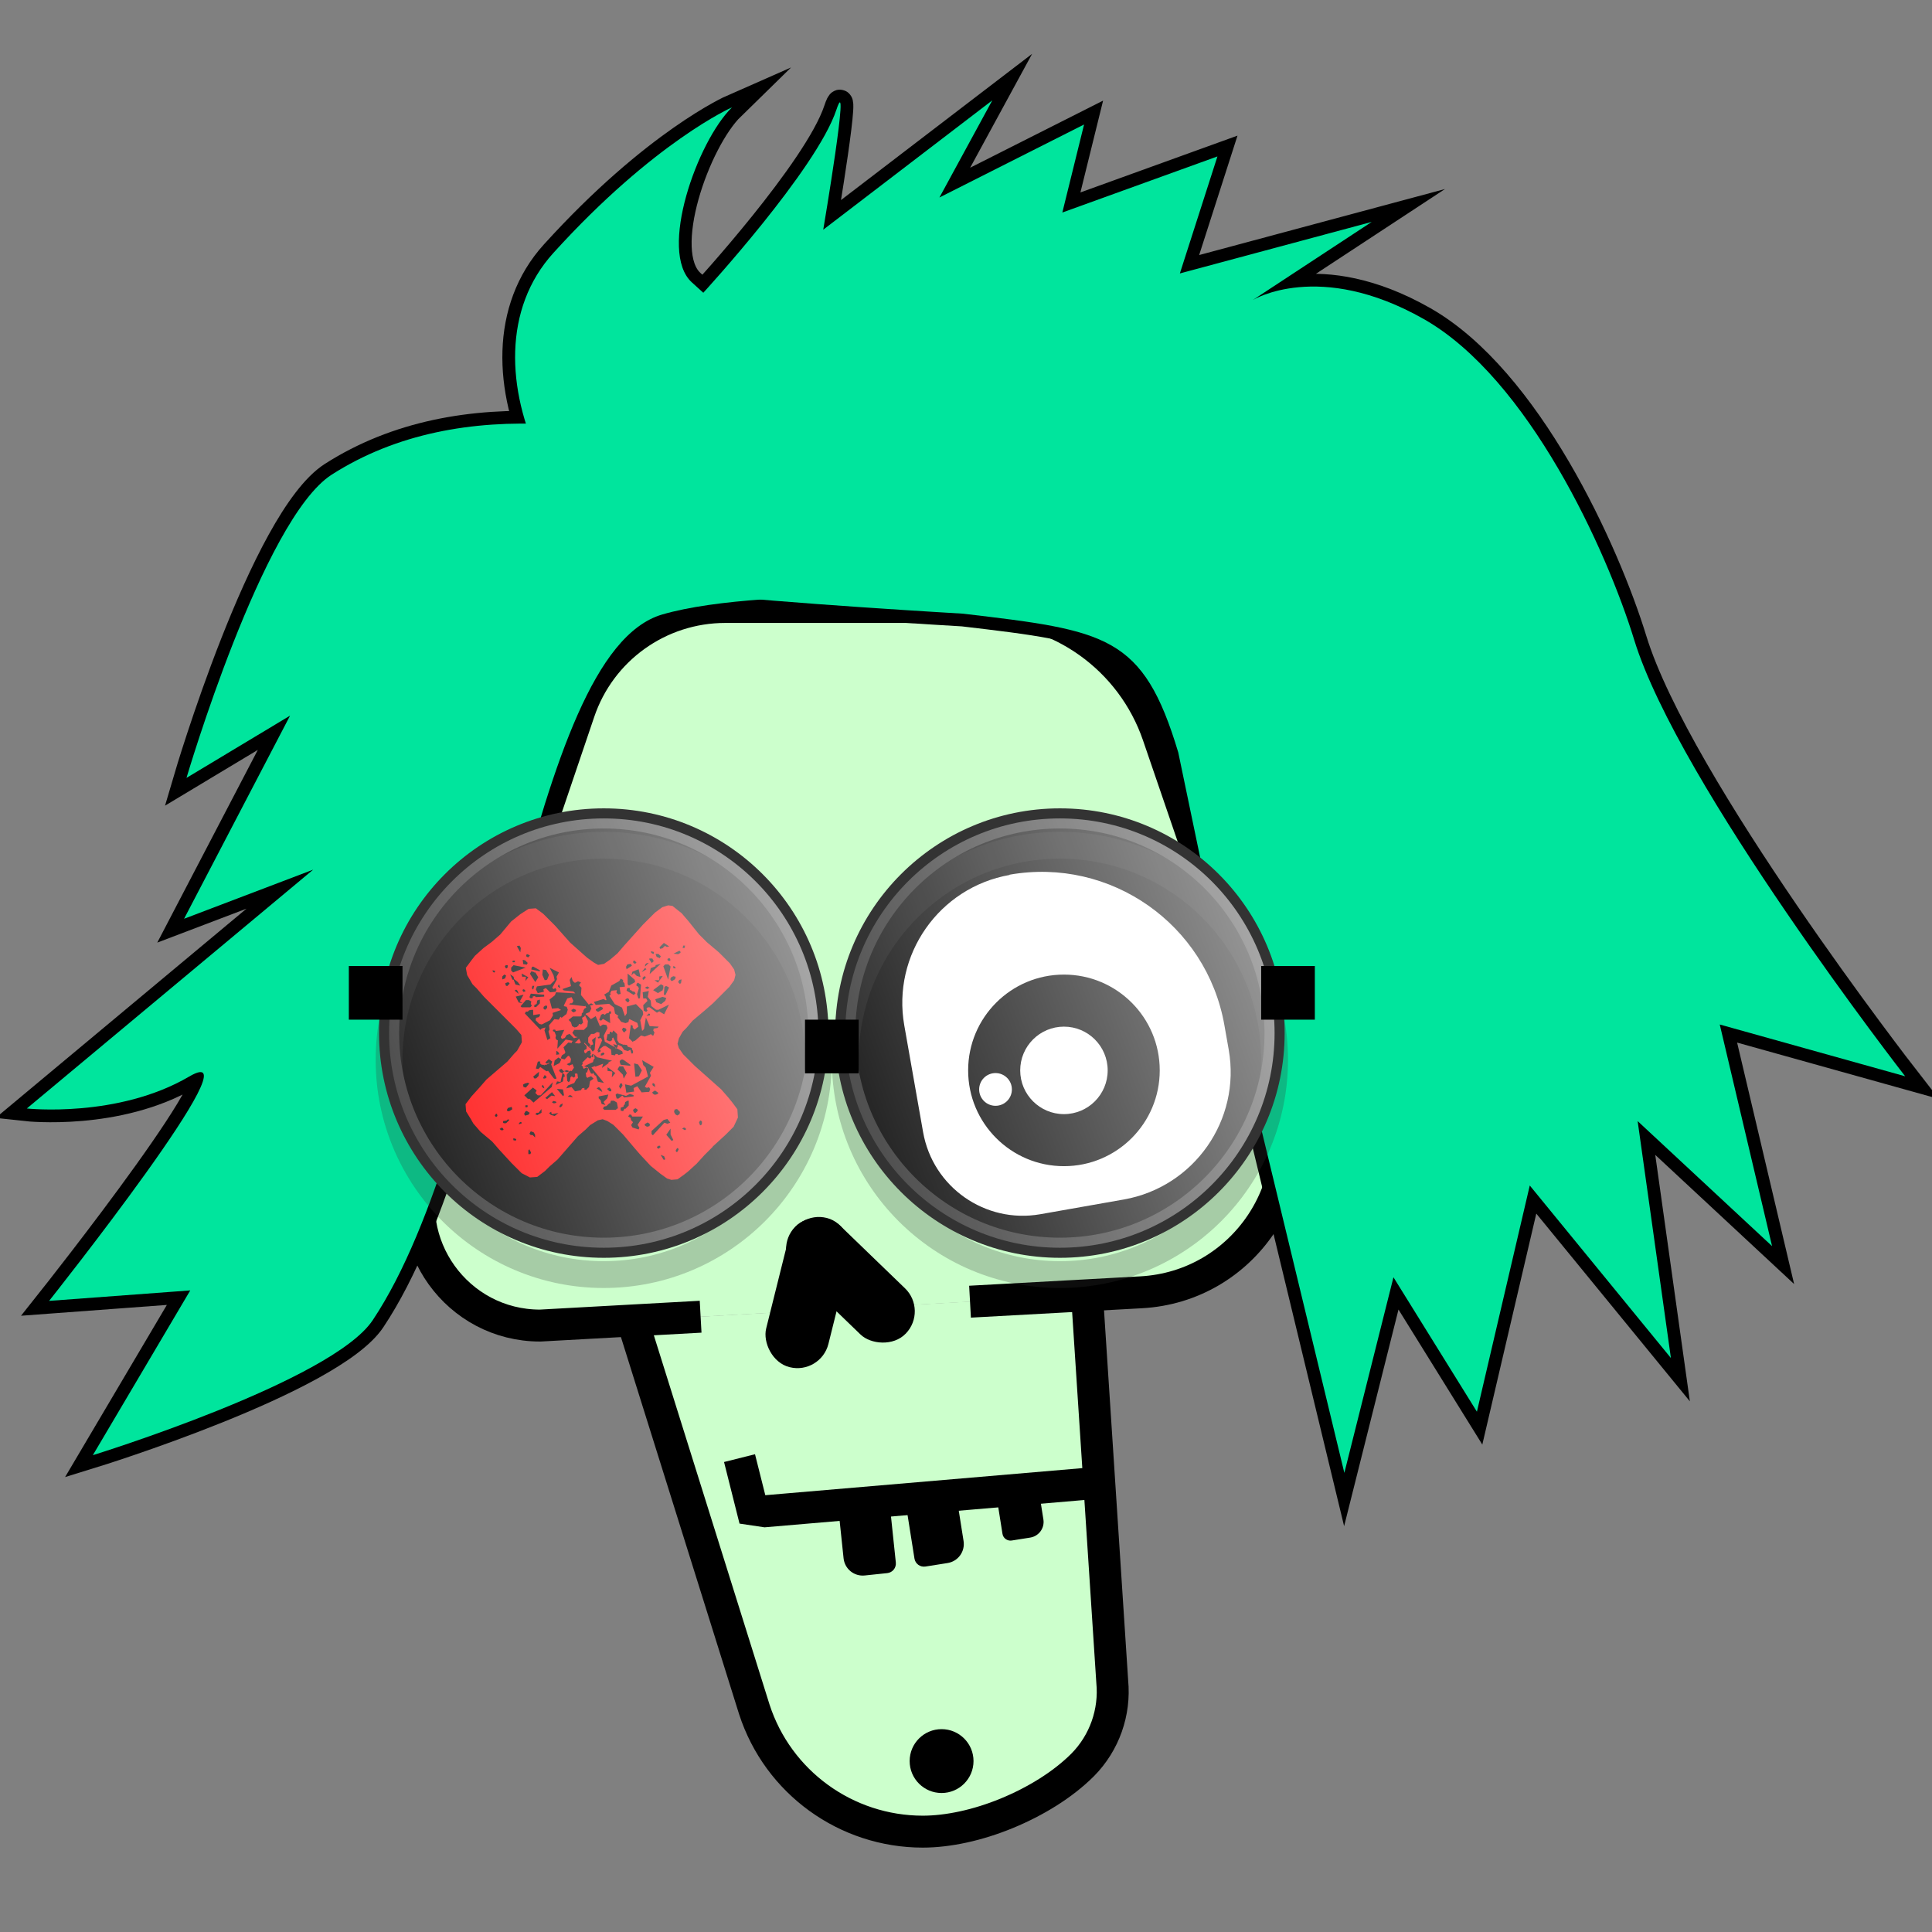 <?xml version="1.0" encoding="UTF-8"?><svg xmlns="http://www.w3.org/2000/svg" xmlns:xlink="http://www.w3.org/1999/xlink" viewBox="0 0 72 72"><rect x="0" y="0" width="72" height="72" fill="#808080" stroke="none"/><defs><style>.e,.f,.g,.h,.i,.j,.k,.l{fill:none;}.m{fill:#fff;}.n{fill:red;}.o{fill:#cfc;}.p{fill:#96bd96;stroke-width:.95px;}.p,.f,.g,.h,.i,.j,.k,.l{stroke-miterlimit:10;}.p,.h,.k{stroke:#000;}.f{stroke:#39b54a;stroke-dasharray:0 .48;}.f,.j,.k,.l{stroke-width:1.19px;}.g{stroke-width:.75px;}.g,.i{stroke:#333;}.h{stroke-width:2px;}.q{fill:#00e59d;mix-blend-mode:hard-light;}.r{opacity:.25;}.j,.l{stroke:red;}.s{clip-path:url(#b);}.l{stroke-dasharray:0 0 .49 .49;}.t{isolation:isolate;}.u{fill:url(#d);}.u,.v{opacity:.7;}.v{fill:url(#c);}</style><clipPath id="b"><path class="e" d="M30.5,38.5c0,4.42-3.58,8-8,8s-8-3.58-8-8,3.58-8,8-8,8,3.58,8,8Zm9-8c-4.42,0-8,3.58-8,8s3.58,8,8,8,8-3.58,8-8-3.58-8-8-8Z"/></clipPath><linearGradient id="c" x1="14.98" y1="41.24" x2="30.02" y2="35.76" gradientTransform="matrix(1, 0, 0, 1, 0, 0)" gradientUnits="userSpaceOnUse"><stop offset="0" stop-color="#fff" stop-opacity=".2"/><stop offset="1" stop-color="#fff" stop-opacity=".8"/></linearGradient><linearGradient id="d" x1="31.98" y1="41.24" x2="47.02" y2="35.76" xlink:href="#c"/></defs><g class="t"><g id="a"><g><path class="o" d="M36.15,48.51l6.38-.35c3.81-.21,6.37-4,5.13-7.62l-4.5-13.14c-.98-2.86-3.67-4.78-6.69-4.78h-9.44c-2.47,0-4.66,1.57-5.45,3.91l-5.73,16.91c-.99,2.93,1.19,5.96,4.28,5.96l5.98-.33"/><path class="o" d="M40.51,48.26l.94,14.41c.11,1.14-.29,2.28-1.1,3.1-.75,.75-1.77,1.37-2.84,1.81s-2.18,.68-3.12,.68c-2.86,0-5.4-1.84-6.28-4.56l-4.54-14.49"/><path class="k" d="M36.15,48.51l6.38-.35c3.81-.21,6.37-4,5.13-7.62l-4.5-13.14c-.98-2.86-3.67-4.78-6.69-4.78h-9.44c-2.47,0-4.66,1.57-5.45,3.91l-5.73,16.91c-.99,2.93,1.19,5.96,4.28,5.96l5.98-.33"/><path class="k" d="M40.51,48.26l.94,14.41c.11,1.14-.29,2.28-1.1,3.1-.75,.75-1.77,1.37-2.84,1.81s-2.18,.68-3.12,.68c-2.86,0-5.4-1.84-6.28-4.56l-4.54-14.49"/><g><rect x="30.5" y="44.84" width="2.39" height="5.73" rx="1.19" ry="1.19" transform="translate(-24.64 37.37) rotate(-46)"/><rect x="28.92" y="45.3" width="2.39" height="5.73" rx="1.19" ry="1.19" transform="translate(12.55 -5.85) rotate(14)"/></g><path d="M31.39,56.3h1.91v2.03c0,.2-.16,.36-.36,.36h-.84c-.4,0-.72-.32-.72-.72v-1.67h0Z" transform="translate(-5.83 3.7) rotate(-6)"/><path d="M34.65,55.91h.84c.2,0,.36,.16,.36,.36v2.03h-1.91v-1.67c0-.4,.32-.72,.72-.72Z" transform="translate(78.29 108.05) rotate(171)"/><path d="M37.85,55.37h.69c.16,0,.3,.13,.3,.3v1.68h-1.59v-1.39c0-.33,.27-.59,.59-.59Z" transform="translate(84.43 106.07) rotate(171)"/><circle cx="35.09" cy="65.63" r="1.19"/><path class="p" d="M12.36,17.69c-2.57,1.65-5.41,11.3-5.41,11.3l3.86-2.32-3.95,7.57,4.81-1.83L1,41.31s3.39,.37,6.05-1.19S1.83,48.48,1.83,48.48l5.26-.39-3.63,6.14s8.91-2.75,10.43-5.03c4.77-7.16,5.73-24.82,10.79-26.3,3.95-1.15,13.56-.52,13.56-.52,0,0-16.21-10.88-25.88-4.69Z"/><path class="p" d="M26.21,22.14c-5-.61-9.36-8.55-5.59-12.71,3.77-4.16,6.66-5.43,6.66-5.43-1.29,1.26-2.76,5.37-1.5,6.52l.43,.39s4.22-4.59,4.96-6.82c.54-1.62-.49,4.47-.49,4.47l6.3-4.82-1.97,3.62,5.39-2.72-.81,3.28,5.78-2.09-1.4,4.36,7.15-1.92-4.43,2.91s2.46-1.51,6.37,.71,6.82,8.63,7.84,11.95c1.66,5.41,10.1,16.27,10.1,16.27l-6.91-1.93,1.95,8.26-5.01-4.66,1.24,8.83-5.26-6.43-1.97,8.43-3.11-5.01-1.83,7.29-4.32-17.88-1.87-8.97c-1.31-4.37-2.67-4.54-8.02-5.17,0,0-6.91-.4-9.71-.74Z"/><path class="q" d="M12.36,17.69c-2.57,1.65-5.41,11.3-5.41,11.3l3.86-2.32-3.95,7.57,4.81-1.83L1,41.31s3.39,.37,6.05-1.19S1.83,48.48,1.83,48.48l5.26-.39-3.63,6.14s8.91-2.75,10.43-5.03c4.77-7.16,5.73-24.82,10.79-26.3,3.95-1.15,13.56-.52,13.56-.52,0,0-16.21-10.88-25.88-4.69Z"/><path class="q" d="M26.21,22.14c-5-.61-9.36-8.55-5.59-12.71,3.77-4.16,6.66-5.43,6.66-5.43-1.29,1.26-2.76,5.37-1.5,6.52l.43,.39s4.22-4.59,4.96-6.82c.54-1.62-.49,4.47-.49,4.47l6.3-4.82-1.97,3.62,5.39-2.72-.81,3.28,5.78-2.09-1.4,4.36,7.15-1.92-4.43,2.91s2.46-1.51,6.37,.71,6.82,8.63,7.84,11.95c1.66,5.41,10.1,16.27,10.1,16.27l-6.91-1.93,1.95,8.26-5.01-4.66,1.24,8.83-5.26-6.43-1.97,8.43-3.11-5.01-1.83,7.29-4.32-17.88-1.87-8.97c-1.31-4.37-2.67-4.54-8.02-5.17,0,0-6.91-.4-9.71-.74Z"/><path class="f" d="M40.3,44.85l1.91-.62c2.28-.74,2.51-3.51,2.26-5.81-.11-1.03-.47-2.01-1.03-2.87l-3.35-5.1c-1.27-1.96-3.75-3.01-6.32-2.68h0"/><g><path class="j" d="M18.96,42.41c.04,.07,.08,.14,.12,.2"/><path class="l" d="M19.36,43.02c.83,1.1,2.1,1.89,3.62,2.07l2.32,.28"/><line class="j" x1="25.54" y1="45.39" x2="25.78" y2="45.42"/></g><polyline class="k" points="40.45 55.3 28.51 56.32 28.04 56.25 27.56 54.34"/><g class="s"><g><path d="M43.36,47.65l2.6-.84c3.1-1,3.4-4.76,3.07-7.89-.15-1.39-.64-2.73-1.41-3.9l-4.55-6.92c-1.72-2.67-5.1-4.09-8.59-3.64h0c-2.93,.39-5.06,2.8-4.78,5.4l1.2,10.96c.59,5.39,6.64,8.71,12.44,6.82Z"/><path d="M19.83,47.6l3.97,.48c3.38,.41,6.42-2.08,6.7-5.47l1.26-15.45c.13-1.6-1.01-3.02-2.6-3.23l-2.6-.35c-3.77-.51-7.43,1.52-8.99,4.99l-3.77,8.4c-2.09,4.67,.94,10.03,6.02,10.64Z"/><path class="m" d="M38.71,32.32h0c3.82,0,6.91,3.1,6.91,6.91v.93c0,2.66-2.16,4.82-4.82,4.82h-3.16c-2.08,0-3.77-1.69-3.77-3.77v-4.04c0-2.67,2.17-4.84,4.84-4.84Z" transform="translate(-6.11 7.49) rotate(-10)"/><circle cx="39.65" cy="39.89" r="3.57"/><circle class="m" cx="37.1" cy="40.6" r=".61"/><circle class="m" cx="39.65" cy="39.89" r="1.63"/><path class="n" d="M26.56,42.74l-.31,.31-.29,.32-.32,.29-.14,.11-.25,.18-.23,.02-.16-.05-.25-.18-.36-.29-.4-.43-.25-.29-.38-.45-.36-.36-.22-.14-.18-.07-.18,.04-.29,.18-.16,.16-.29,.25-.76,.87-.31,.27-.16,.16-.29,.22-.27,.02-.31-.16-.38-.38-.45-.49-.27-.31-.43-.36-.27-.31-.09-.16-.18-.29-.02-.27,.22-.29,.29-.32,.27-.31,.78-.67,.25-.29,.11-.11,.18-.32-.02-.27-.2-.23-1.19-1.19-.27-.31-.16-.16-.2-.34-.05-.27,.2-.27,.14-.18,.32-.29,.31-.23,.31-.27,.41-.49,.34-.27,.31-.2,.27-.02,.27,.2,.45,.45,.56,.63,.63,.56,.25,.18,.16,.09,.22-.04,.23-.16,.27-.23,.25-.29,.7-.78,.45-.45,.27-.2,.22-.07,.16,.02,.2,.16,.14,.11,.25,.29,.4,.5,.29,.29,.45,.38,.41,.41,.16,.23,.05,.2-.05,.2-.18,.25-.61,.61-.31,.27-.45,.38-.23,.27-.14,.14-.14,.25-.05,.2,.05,.16,.16,.23,.43,.43,.99,.88,.27,.31,.13,.16,.2,.27,.02,.31-.16,.34-.31,.31-.47,.43Zm-7.3-7.48l.13,.23,.02-.16-.05-.09-.09,.02Zm-.81,.96v-.04l-.09-.02v.04l.05,.05,.04-.04Zm.47-.18v-.07h-.07l-.04,.04,.02,.02v.04l.05,.02,.04-.04Zm.27-.2v-.04h-.07l-.02,.02v.04h.07l.02-.02Zm-.14,.22v.11l.07,.07,.47-.18-.45-.09-.09,.09Zm-.23,.41l.04-.11-.02-.02-.05-.02-.07,.07v.11l.11-.04Zm.79-.9v.07l.07,.04,.07-.07-.09-.05-.05,.02Zm.05,.31l-.09-.09-.09-.02,.02,.16,.13,.02,.04-.07Zm-.45,.81l.18,.04-.09-.13-.14-.11-.02-.09-.13-.09,.09,.2h.04l.07,.18Zm-.22-.04l-.05-.05-.11,.04,.02,.09,.05,.02,.09-.09Zm.45-.38l.02,.13h.14l-.02,.16,.11-.14-.25-.14Zm.38-.23l-.02,.09,.32,.07v-.04l-.25-.14-.05,.02Zm.13,.56l.11-.18-.11-.18h-.04l-.02-.02-.09-.02-.05,.09,.2,.31Zm-.78,.31l.16,.13-.04-.11-.05-.05-.07,.04Zm1.06-.78l-.02,.2,.09,.2,.09-.02,.07-.18-.11-.18-.13-.02Zm-.7,.74h-.04l-.02,.05,.05,.05,.07-.04-.07-.07Zm-.07,.5l-.09-.05,.14-.25-.29,.07,.11,.22,.13,.02Zm1.01-1.33l.16,.31,.04,.18-.16,.16-.5,.07-.04,.11,.07,.14,.23-.05-.02-.09,.09-.05,.16,.16,.2-.02,.04-.07-.04-.07-.07,.04-.05-.05,.18-.32-.02-.09,.09-.16-.36-.18Zm-.56,.7h-.07l-.02,.09,.05,.05,.04-.14Zm-.07,.4l.09-.02,.04,.04,.31-.02v-.07l-.5-.04-.05,.13,.04,.04h.07l.02-.05Zm-.02,.34l-.04-.07,.02-.09-.09-.05h-.11l-.2,.23,.04,.04h.32l.05-.05Zm.2-.2l-.02,.13-.09,.05v.07h.07l.14-.14v-.14l-.11,.04Zm1.93,3.23l.04-.22,.13-.09-.09-.09-.13,.05,.02,.02-.07-.04-.02-.16,.05-.02,.04-.14-.07-.04-.09,.05-.04-.04,.02-.02-.07-.07,.05-.05-.02-.05,.2-.2,.09,.05,.04-.04v-.07l-.05-.02,.04-.04-.02-.13-.09,.02-.09,.09-.05-.05v-.07l.09-.05v-.11l-.09-.09,.07-.11-.05,.09,.18,.18,.04-.04-.02-.09-.07-.07v-.18l.11-.14h.11l.11-.07,.09,.02v.14l-.02,.02h-.04v.04l.02,.02,.09-.02,.05,.09-.18,.4,.05-.02-.02,.02-.02,.05,.09-.02,.02-.02v-.04l-.02-.02h-.04l.18-.14h.07l.2,.13,.02,.2,.13,.02,.02-.05h.07l.04,.04,.16-.05-.02-.09-.65-.36-.04-.22,.14-.29-.04-.11-.13-.02-.11,.07-.16-.38-.18,.11-.16-.16h-.04l.02-.05,.13-.05,.07-.14-.02-.02v-.04l-.04-.04,.14-.04-.09-.05-.09,.05-.11-.14-.18-.22,.02-.27-.09-.09,.07-.11-.11-.04-.09,.05h-.04l-.07-.07-.04-.14-.07,.11,.05,.23-.32,.11,.05,.05,.36,.04,.07,.07-.72-.04-.04,.11-.2,.16,.09,.34,.23-.02,.11,.07-.32,.11,.02,.09-.11,.18-.31,.16-.09-.02-.14-.14,.02-.09,.09-.02,.05-.05v-.07l-.25,.04v-.18l-.02-.02-.13,.02-.05,.05h-.07l-.04,.07,.58,.61,.05-.05,.14-.04-.04,.11,.11,.36,.11-.07-.07-.25,.04-.07-.02-.16,.2-.23,.16,.02,.07-.11,.04,.04,.18-.14,.05-.16-.04-.11-.09-.02-.02-.02,.13-.27,.16-.05,.07,.14-.05,.09h-.07l-.04,.04,.58,.07,.02-.02,.04,.07-.07,.04-.05,.09,.02,.02-.07,.07v.07l-.04,.04h-.29l-.16,.13,.09,.09,.04,.14,.09,.05,.09-.02,.07-.07v-.04l.09,.02,.07-.07-.04-.18,.09-.05,.02-.05,.11,.22-.02,.2-.13,.13h-.36l-.07,.11,.11,.14,.09,.02-.14,.04-.16-.16-.11,.04-.07,.11-.11,.04-.04-.07,.13-.27-.32,.04-.02-.05h-.07l-.02,.05,.07,.04,.05,.13-.02,.09,.04,.07,.05,.02-.02,.31,.31-.34,.27,.05-.04,.04v.04l-.13-.02-.18,.18,.07,.18-.02,.05-.11,.07-.04,.11,.14,.04,.13-.13h.04l.07,.11-.02,.13-.14,.07,.09,.05,.13-.05,.05,.13-.09,.13-.02-.02-.05,.02-.11-.04-.11,.04-.09-.09-.09,.05,.04,.07,.09,.05-.07,.32-.13-.02-.05,.13,.27-.13,.02-.16,.05-.02-.02-.09-.07-.04,.07-.07,.11,.04,.09-.05-.11,.14,.02,.23,.05,.05,.05-.05,.02-.13,.04-.04,.09,.05,.05-.05-.02-.09,.05-.02,.05,.02,.02,.16-.05,.02-.09,.16-.23,.09-.07,.11,.2-.05,.13,.16,.22-.04,.04-.07,.09-.02v.07h.07l.07-.07Zm-1.14-3.8l-.02,.05,.05,.05h.04l-.04-.11h-.04Zm-.56,.85l.02,.05,.05,.02,.07-.07v-.07l-.05-.02-.07,.04-.02,.05Zm1.06,.13l.07,.04,.07-.04,.02-.05-.09-.05-.09,.05,.02,.05Zm2.07-1.75l-.05,.09,.02,.09,.2-.13-.04-.07-.13,.02Zm.23-.13l-.02,.05,.05,.05h.04l.04-.04-.07-.07h-.04Zm.72,2.56l.04-.04,.13-.02,.05-.05-.34-.02-.14-.32-.07,.43-.07,.07-.07-.4,.11-.22-.02-.13-.25-.25-.34,.09v.25l-.07,.11-.11-.32-.27-.13-.2-.31,.05-.05-.02-.05,.05-.09,.2-.02-.02,.09,.07,.07,.09-.02-.04-.25,.2-.02-.02-.13-.05-.05v-.07l-.09-.05-.05,.09-.07,.04-.23,.13-.09,.23-.18,.11,.05,.05,.04,.14-.02,.02-.09-.05-.36,.11,.07,.11,.5-.04,.18,.14,.04,.22,.13,.09-.04,.04,.14,.18,.16,.05,.11-.04,.02-.09,.02-.02,.29,.14,.04,.14-.14,.11-.07-.07v-.07l-.07-.04-.07,.5,.14,.14,.04-.04h.04l.23-.2,.14,.04,.23-.09,.05,.05h.04l.04-.11-.05-.09,.02-.02v-.04Zm-4.2,1.39l.23,.16h.04l.02-.02,.22,.29,.05,.02,.05-.02-.2-.52,.04-.11-.13-.09-.13,.13,.07,.04,.07-.04,.02,.02-.14,.07-.02-.02-.04,.04v-.04l-.02,.02-.09-.02-.05-.05,.02-.05-.05-.02-.05,.02-.07,.25,.09,.02,.07-.07Zm4.13-4.31v.04l.04,.04,.05,.02,.02-.02v-.04l-.02-.02-.09-.02Zm-.87,.87v.36l.05,.05,.23-.13-.02-.09-.25-.22-.02,.02Zm.41-.2l-.23,.09-.04,.14,.09-.09,.11,.11,.14,.04-.07-.29Zm-1.33,1.44l-.09-.05-.18,.11,.02,.05,.07,.04,.16-.09,.02-.05Zm2.11-2.25l.02,.05,.09-.02,.09-.09,.07,.04,.09-.02-.2-.13-.16,.16Zm-3.86,4l.13-.02-.05-.09-.07-.04v.14Zm3.64-3.5l-.05-.09h-.11v.04l.09,.13,.07-.07Zm-4.76,4.72l.13-.16-.09-.02-.02,.02h-.04l-.09,.05,.02,.09,.09,.02Zm4.99-4.85l.04-.04-.09-.09h-.11l.04,.11,.13,.05v-.04Zm-.5,.22l-.05,.05v.07l.14-.14-.09,.02Zm-4.02,4.2l.02-.16-.22,.18,.04,.07h.07l.09-.09Zm-1.53,1.5l-.02-.09h-.04l-.04,.07,.05,.05,.04-.04Zm5.5-5.53l-.13,.16,.18-.11-.05-.05Zm-3.41,3.66l.22-.11,.07-.14-.11-.07-.14,.11-.04,.22Zm3.06-2.7l-.04-.07-.09-.02-.04-.04h-.04l-.02-.09-.09,.02-.02,.09,.27,.16,.05-.05Zm-1.01,.72l-.09,.02-.05,.05-.07-.04-.07,.04-.07,.18,.07,.04,.07-.07,.27,.16-.02-.34,.05-.02v-.07l-.05-.02-.04,.07Zm-3.59,3.59l-.02-.09-.14,.04-.04,.07,.02,.05h.07l.11-.07Zm2.49-2.63l.07,.14-.07,.04-.16-.02,.16-.16Zm2.85-2.74v.04l-.18,.07-.04,.22,.41-.38-.2,.05Zm-4.89,4.85l.13,.13h.07l.14,.14,.68-.58,.04-.18-.45,.49h-.11l-.09-.09,.05-.09-.14-.11-.32,.29Zm.7-.67l.02,.05,.09-.02,.02-.05-.07-.07-.05,.09Zm3.71-3.64h.04l.07-.07v-.04l-.05-.02-.07,.07,.02,.05Zm-.07,.18l-.11-.07-.05,.05v.07l.05,.02,.04,.07-.07,.22,.05,.16h.04l.02-.02,.04-.5Zm-.43,.58l-.02-.05-.05-.02-.07,.04v.04l.07,.07h.04l.04-.07Zm-4.69,4.58l.09,.02,.13-.13-.02-.02h-.04l-.04,.04-.13,.02v.07Zm3.1-3.14l-.07,.11,.07-.11Zm3.03-2.99l-.02,.05,.04,.04h.07v-.07l-.04-.04-.02,.02h-.04Zm.22-.18l.16,.02,.09-.05v-.04l-.04-.04-.22,.11Zm-4.9,4.98l.07,.04v-.04l-.05-.09-.04,.04,.02,.05Zm5.25-5.28l-.02,.09h.07l.02-.09h-.07Zm-6.6,6.6v.04l-.02-.02,.02-.02Zm-.09,.27l-.02-.05-.04-.04-.09,.05,.05,.05h.07l.02-.02Zm6.13-6.17h-.11l-.07,.07,.18,.5,.09-.49-.09-.09Zm-5.25,5.32l.02-.05-.02-.02h-.07v.04l-.02,.02,.09,.02Zm2.45-2.34l-.14,.07,.11,.18,.02,.02,.07-.07,.04-.47-.14,.11,.05,.16Zm2.02-2.16l-.09,.05,.09,.05,.09-.05-.09-.05Zm.45-.23h-.18l.13,.09,.18-.25-.13,.02v.14Zm-.05,1.1h-.07l-.18-.14-.02-.2-.11-.14,.04-.22-.23,.05,.02,.23h.11l.05,.09-.16,.16,.02,.2,.09,.05,.05-.05-.04-.07,.05-.05h.07l.27,.2,.09-.05,.18,.11,.18-.36-.41,.2Zm-4.96,3.95l.14-.04,.04-.07-.11-.07-.05,.02-.05,.09,.04,.07Zm5.53-5.57v.07h.04l.02,.02,.02-.02v-.04l-.07-.04Zm-2.06,2.92l.14,.07,.09,.13,.14,.04,.09-.05,.04,.14h.04l.02-.02v-.07l-.05-.09,.02-.02-.16-.05-.04-.07h-.07l-.02-.02-.02,.02-.18-.07-.07-.11v-.22l-.14-.14-.05,.09-.04-.04h-.04l-.02,.09h-.07l-.04,.22,.13,.05,.09-.05-.02-.05,.05-.05,.14,.29-.14-.04,.09,.16,.07-.04,.02-.09Zm-3.59,2.94v-.04l-.05-.02-.05,.05v.04l.11-.04Zm5.28-5.14l-.09-.05-.29,.22,.18,.11,.18-.11v-.04l.02-.02v-.11Zm-4.04,4.11l-.11-.14-.25,.22,.07,.04,.16-.13,.13,.02Zm.34-.02l-.04-.22-.23-.02,.23,.27,.04-.04Zm1.08-1.41l.02-.13h-.04l-.05,.09,.07,.04Zm2.9-2.97l-.02,.05,.02,.05,.05,.02,.11-.07,.02-.09-.09-.02-.09,.05Zm-3.23,3.3l.14,.04,.11,.22,.05,.02,.04-.04,.05,.09,.05,.02,.07,.22,.23,.05-.47-.58,.13-.05,.02,.02,.29-.11-.05,.16,.25-.18v-.04l.13-.05-.56-.13-.11-.11,.02,.16-.04,.04-.02,.09-.34,.16Zm-1.82,1.78l.07,.04,.16-.09v-.14l-.11,.14h-.07l-.05,.05Zm3.23-3.15l.04,.07,.04,.04,.09-.09-.04-.07-.09-.02-.04,.07Zm1.75-1.57l-.09-.05h-.04l-.04,.04-.02,.27,.02,.02h.04l.13-.27Zm-5.71,5.71l.02-.05-.02-.02-.09-.02v.07l.09,.02Zm5.57-5.21l.04-.11-.14-.04-.27,.09,.04,.11,.18,.07,.16-.13Zm-2.4,2.04l.09-.02,.05-.05-.05-.05-.09,.05v.07Zm-1.66,1.77v-.04l-.02-.02-.09-.02-.05,.05,.07,.04,.09-.02Zm4.58-4.58l-.04,.07,.07,.07,.04-.04,.02-.13-.09,.02Zm-1.59,1.62l-.02,.02v-.04l.02,.02Zm.49-.34l.02-.02-.05-.02-.09,.09,.13-.02v-.04Zm-3.66,3.62l-.09,.05,.07,.07,.14,.04,.14-.11-.25,.04-.02-.09Zm-.61,.97v-.11l-.05-.09-.11-.04-.05,.09,.05,.05h.07l.09,.09Zm1.41-1.51l-.07-.07h-.07l-.05,.05,.2,.02Zm-.38,.23l-.09,.05-.04,.07,.02,.02h.04l.05-.05,.02-.09Zm2.61-2.29l-.02,.02-.02-.02h.04Zm-.78,1.32l.13-.16-.29-.22v.14l.16,.02,.02,.02-.02,.2Zm-3.03,2.85l.02-.05-.04-.07-.02-.05-.04,.04v.14h.07Zm3.46-3.5l-.05-.02-.07,.04-.02,.05,.04,.11,.36,.04v-.04l-.25-.18Zm0,.72l.13-.23-.14-.25h-.14l-.07,.11,.2,.2,.04,.18Zm-.78,.49l-.04-.11-.09-.09-.09,.05,.22,.14Zm.11,.47l-.07-.11,.14-.14,.04-.14-.36,.07v.07l.07,.07,.04,.14,.14,.04Zm.22-.58l-.07-.07-.09,.05,.09,.09h.07v-.07Zm.85-.96l.05,.49,.13-.02,.11-.22-.14-.22-.14-.04Zm.56,1.06l.04-.11-.04-.07-.09,.02-.07-.04,.23-.41-.04-.11,.14-.22-.43-.25,.04,.18,.09,.09,.09,.34-.63,.34-.23-.05,.05,.31,.29-.04-.02-.13,.14-.07,.16,.23,.27-.02Zm-.99-.23l-.02-.09h-.07l-.04,.11,.05,.09,.07-.11Zm.41,.41v-.07l-.14-.04-.14,.07-.34-.09-.05,.05,.04,.14h.07l.14-.11,.07,.07,.36-.04Zm-.58,.43l-.04-.22-.11-.07h-.11l-.04,.11-.02-.02-.11,.11-.09,.02-.04,.07,.05,.05h.43l.05-.05Zm.4-.11v-.18h-.04l-.09,.05-.02,.09-.04,.04v.04l-.11,.04v.11l.09,.02,.05-.09h.04l.11-.11Zm.99-.67l-.02-.13-.07-.04-.02,.05,.02,.05,.09,.05Zm-.81,.81l-.02,.05,.04,.07,.05,.02,.09-.09-.02-.05-.07-.04-.07,.04Zm.18,.76l.04-.07-.07-.11,.2-.31h-.4l-.04-.07h-.07l-.04,.07,.09,.05,.02,.09,.07,.07-.07,.11,.05,.09,.22,.07Zm.52-1.39l.02,.05,.07,.04,.09-.02,.05-.05-.13-.09-.11,.07Zm-.11,1.26l.02-.05-.02-.05-.07-.04-.11,.07,.02,.05,.07,.04,.09-.02Zm.78-.13l-.11-.14-.14,.04-.45,.41v.11l.05,.05,.43-.47,.11,.04,.11-.04Zm.34-.31l.02-.09-.11-.11-.09,.02-.02,.09,.05,.09,.07,.04,.07-.04Zm-.22,.97l-.11-.22v-.22l-.16,.23,.2,.23,.07-.04Zm-.49,.27v-.04l-.04-.04-.09,.05,.02,.05,.05,.02,.05-.05Zm.9-.65l.05-.02v-.04l-.02-.02-.05-.02-.07,.04,.09,.05Zm-.72,1.08l-.04-.11-.13-.05,.11,.18h.04l.02-.02Zm1.3-1.44l-.04,.07,.04,.11,.05-.02,.02-.05v-.07l-.04-.04h-.04Zm-.85,1.17l.05-.09-.02-.05h-.04l-.05,.09,.02,.05h.04Z"/></g></g></g><g class="r"><circle class="i" cx="22.5" cy="39.5" r="8"/><circle class="i" cx="39.5" cy="39.5" r="8"/></g><g><circle class="g" cx="22.5" cy="38.5" r="8"/><circle class="g" cx="39.5" cy="38.5" r="8"/></g><g><circle class="v" cx="22.5" cy="38.5" r="8"/><circle class="u" cx="39.5" cy="38.5" r="8"/></g><line class="h" x1="32" y1="39" x2="30" y2="39"/><rect x="13" y="36" width="2" height="2"/><rect x="47" y="36" width="2" height="2"/></g></g></svg>